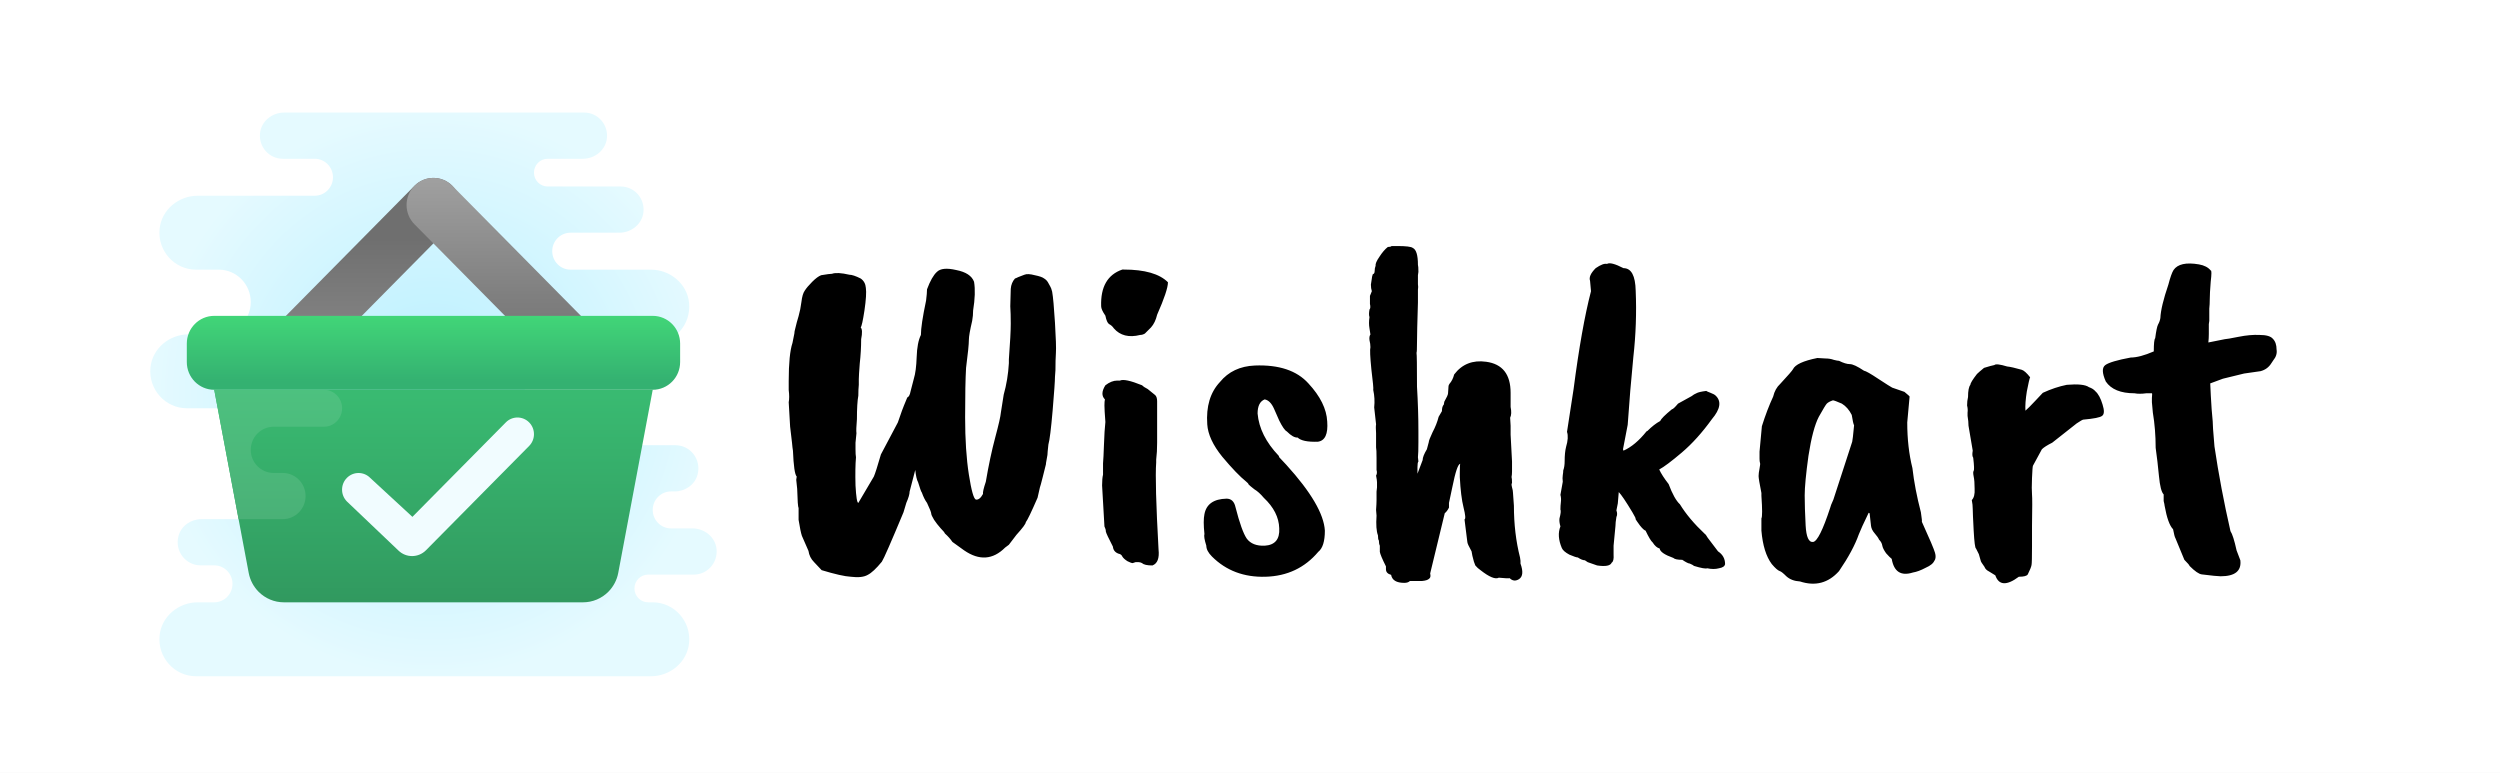 <svg width="372" height="115" viewBox="0 0 372 115" fill="none" xmlns="http://www.w3.org/2000/svg">
<rect width="372" height="115" fill="#E5E5E5"/>
<rect width="372" height="115" fill="white"/>
<path d="M144.94 41.93C145.127 43.05 145.08 44.473 144.8 46.2C144.8 46.713 144.753 47.227 144.66 47.74C144.333 49.14 144.17 50.073 144.17 50.54C144.17 51.193 144.03 52.593 143.75 54.74C143.657 56.327 143.61 58.777 143.61 62.09C143.61 65.403 143.797 68.25 144.17 70.63C144.543 73.01 144.893 74.247 145.22 74.34C145.593 74.387 145.943 74.107 146.27 73.5C146.223 73.267 146.363 72.66 146.69 71.68C147.11 69.207 147.577 67.013 148.09 65.1C148.603 63.187 148.883 61.95 148.93 61.39C148.977 61.063 149.117 60.177 149.35 58.73C149.77 57.237 150.027 55.673 150.12 54.04V53.48C150.307 50.96 150.4 49.187 150.4 48.16C150.4 47.133 150.377 46.27 150.33 45.57L150.4 42.98C150.447 42.373 150.657 41.86 151.03 41.44C151.077 41.44 151.24 41.37 151.52 41.23C151.847 41.09 152.15 40.973 152.43 40.88C152.757 40.74 153.27 40.763 153.97 40.95C154.67 41.09 155.137 41.253 155.37 41.44C155.603 41.58 155.79 41.767 155.93 42C156.07 42.233 156.187 42.443 156.28 42.63C156.373 42.77 156.467 43.027 156.56 43.4C156.7 44.193 156.84 45.733 156.98 48.02C157.12 50.307 157.167 51.8 157.12 52.5C157.073 53.2 157.05 54.063 157.05 55.09L156.98 56.07C156.98 56.677 156.863 58.357 156.63 61.11C156.397 63.817 156.187 65.497 156 66.15C155.907 66.99 155.86 67.503 155.86 67.69L155.65 68.88C155.65 69.02 155.627 69.16 155.58 69.3C155.533 69.44 155.393 70 155.16 70.98C154.927 71.913 154.787 72.427 154.74 72.52L154.39 74.06C153.457 76.207 152.873 77.42 152.64 77.7C152.64 77.933 152.173 78.563 151.24 79.59L150.12 81.06L149.56 81.48C147.74 83.3 145.71 83.44 143.47 81.9L141.72 80.64C141.44 80.22 141.067 79.8 140.6 79.38C140.553 79.24 140.343 78.983 139.97 78.61C139.597 78.19 139.27 77.77 138.99 77.35C138.71 76.883 138.57 76.58 138.57 76.44C138.57 76.253 138.36 75.717 137.94 74.83C137.66 74.457 137.403 73.943 137.17 73.29C137.077 73.197 136.89 72.683 136.61 71.75C136.423 71.423 136.283 70.817 136.19 69.93L135.35 73.15C135.35 73.523 135.187 74.083 134.86 74.83L134.44 76.23C132.573 80.71 131.5 83.16 131.22 83.58C130.38 84.607 129.68 85.26 129.12 85.54C128.56 85.867 127.72 85.96 126.6 85.82C125.713 85.773 124.267 85.447 122.26 84.84L121.14 83.65C120.673 83.183 120.393 82.623 120.3 81.97C119.833 80.897 119.507 80.15 119.32 79.73C119.18 79.31 119.017 78.517 118.83 77.35V75.6C118.737 75.46 118.667 74.503 118.62 72.73C118.527 71.983 118.48 71.54 118.48 71.4L118.55 70.91C118.27 70.63 118.083 69.347 117.99 67.06L117.92 66.57C117.92 66.43 117.897 66.197 117.85 65.87C117.803 65.543 117.71 64.75 117.57 63.49L117.36 59.85C117.453 59.383 117.453 58.777 117.36 58.03V56.7C117.36 54.04 117.547 52.15 117.92 51.03L118.2 49.63C118.2 49.443 118.247 49.187 118.34 48.86C118.48 48.253 118.643 47.647 118.83 47.04C119.017 46.387 119.157 45.687 119.25 44.94C119.343 44.147 119.507 43.587 119.74 43.26C119.973 42.887 120.347 42.443 120.86 41.93C121.373 41.417 121.817 41.09 122.19 40.95C123.03 40.81 123.567 40.74 123.8 40.74C124.313 40.553 125.177 40.6 126.39 40.88C126.763 40.88 127.323 41.067 128.07 41.44C128.537 41.767 128.793 42.233 128.84 42.84C128.933 43.493 128.863 44.613 128.63 46.2C128.397 47.74 128.21 48.58 128.07 48.72C128.303 48.953 128.327 49.537 128.14 50.47C128.14 51.637 128.07 52.85 127.93 54.11C127.837 55.323 127.79 56.093 127.79 56.42V57.26C127.743 57.68 127.72 58.217 127.72 58.87C127.58 59.617 127.51 60.783 127.51 62.37C127.417 63.443 127.393 64.143 127.44 64.47L127.3 65.87V66.85C127.3 67.41 127.323 67.807 127.37 68.04C127.277 69.113 127.253 70.513 127.3 72.24C127.393 73.967 127.533 74.83 127.72 74.83L130.03 70.91C130.217 70.49 130.567 69.393 131.08 67.62L133.6 62.86C134.113 61.367 134.417 60.527 134.51 60.34L135 59.15C135.233 59.057 135.397 58.753 135.49 58.24C135.63 57.727 135.793 57.097 135.98 56.35C136.213 55.603 136.353 54.53 136.4 53.13C136.447 51.683 136.657 50.587 137.03 49.84C137.03 48.86 137.287 47.157 137.8 44.73C137.893 43.983 137.94 43.423 137.94 43.05C138.407 41.79 138.897 40.927 139.41 40.46C139.923 39.947 140.88 39.853 142.28 40.18C143.727 40.46 144.613 41.043 144.94 41.93ZM167.211 40.11C170.338 40.11 172.531 40.74 173.791 42C173.791 42.793 173.254 44.403 172.181 46.83C171.994 47.623 171.691 48.253 171.271 48.72L170.361 49.63C170.128 49.77 169.894 49.84 169.661 49.84C167.981 50.26 166.674 49.933 165.741 48.86C165.554 48.58 165.321 48.37 165.041 48.23C164.808 48.09 164.621 47.67 164.481 46.97C164.061 46.363 163.851 45.897 163.851 45.57C163.758 42.677 164.808 40.857 167.001 40.11H167.211ZM166.651 56.63C167.118 56.397 168.214 56.63 169.941 57.33C170.128 57.517 170.408 57.703 170.781 57.89L171.901 58.8C172.088 58.987 172.181 59.29 172.181 59.71V65.87C172.181 66.803 172.134 67.643 172.041 68.39V68.81C171.901 70.723 172.018 75.04 172.391 81.76C172.531 83.067 172.228 83.86 171.481 84.14C170.688 84.14 170.174 84.023 169.941 83.79C169.754 83.697 169.591 83.65 169.451 83.65H168.961L168.541 83.79C168.401 83.79 168.144 83.697 167.771 83.51C167.398 83.277 167.141 83.043 167.001 82.81C166.908 82.577 166.721 82.437 166.441 82.39C165.928 82.203 165.648 81.853 165.601 81.34C164.948 80.08 164.598 79.333 164.551 79.1C164.551 78.867 164.481 78.61 164.341 78.33L163.991 72.24C163.991 71.54 164.038 71.003 164.131 70.63V68.95C164.178 68.437 164.224 67.503 164.271 66.15C164.318 64.75 164.388 63.63 164.481 62.79C164.388 61.577 164.341 60.76 164.341 60.34C164.341 59.92 164.364 59.617 164.411 59.43C163.898 58.917 163.921 58.217 164.481 57.33C165.088 56.863 165.671 56.63 166.231 56.63H166.651ZM181.53 56.84C182.79 55.3 184.517 54.483 186.71 54.39C190.304 54.25 192.964 55.137 194.69 57.05C196.464 58.963 197.397 60.853 197.49 62.72C197.63 64.587 197.164 65.59 196.09 65.73C194.55 65.777 193.547 65.567 193.08 65.1C192.66 65.147 192.124 64.843 191.47 64.19C191.19 64.05 190.817 63.513 190.35 62.58L189.58 60.83C189.207 59.99 188.74 59.523 188.18 59.43C187.48 59.71 187.13 60.41 187.13 61.53C187.317 63.723 188.367 65.823 190.28 67.83C190.28 67.83 190.304 67.9 190.35 68.04C190.444 68.133 190.794 68.507 191.4 69.16C195.087 73.22 197 76.487 197.14 78.96C197.14 80.547 196.814 81.597 196.16 82.11C194.154 84.49 191.54 85.727 188.32 85.82C185.1 85.913 182.44 84.91 180.34 82.81C179.78 82.25 179.5 81.713 179.5 81.2C179.22 80.313 179.127 79.73 179.22 79.45C179.08 78.143 179.08 77.163 179.22 76.51C179.5 75.017 180.597 74.247 182.51 74.2C183.21 74.2 183.654 74.62 183.84 75.46C184.447 77.84 185.007 79.403 185.52 80.15C186.08 80.897 186.967 81.247 188.18 81.2C189.72 81.107 190.444 80.243 190.35 78.61C190.304 76.977 189.534 75.46 188.04 74.06C187.574 73.5 187.107 73.08 186.64 72.8C186.22 72.473 185.94 72.24 185.8 72.1C185.754 71.96 185.637 71.82 185.45 71.68C184.517 70.933 183.327 69.697 181.88 67.97C180.48 66.243 179.734 64.633 179.64 63.14C179.454 60.48 180.084 58.38 181.53 56.84ZM203.989 42.35L204.129 41.44C204.129 41.3 204.176 41.09 204.269 40.81C204.456 40.763 204.549 40.6 204.549 40.32C204.549 40.04 204.596 39.783 204.689 39.55C204.643 39.27 204.829 38.827 205.249 38.22C205.669 37.567 206.089 37.077 206.509 36.75C206.789 36.75 206.976 36.703 207.069 36.61H207.909C209.216 36.61 209.986 36.703 210.219 36.89C210.733 37.123 210.989 37.963 210.989 39.41C211.036 39.55 211.059 39.9 211.059 40.46L210.989 40.95V41.51C210.989 41.743 210.989 42 210.989 42.28C211.036 42.56 211.036 42.84 210.989 43.12V45.01C210.896 47.997 210.849 49.98 210.849 50.96C210.849 51.893 210.826 52.407 210.779 52.5C210.826 52.733 210.849 54.413 210.849 57.54C210.989 59.873 211.059 62.09 211.059 64.19V65.8C211.059 66.873 211.036 67.62 210.989 68.04L211.059 68.67C210.966 68.763 210.919 69.043 210.919 69.51V70.49L211.689 68.46C211.689 68.087 211.899 67.55 212.319 66.85L212.599 65.8C212.599 65.613 212.786 65.123 213.159 64.33C213.579 63.537 213.883 62.767 214.069 62.02L214.559 61.18C214.559 60.713 214.653 60.387 214.839 60.2L214.909 59.78C215.283 59.127 215.469 58.707 215.469 58.52L215.539 57.47C215.539 57.377 215.586 57.26 215.679 57.12C216.006 56.747 216.239 56.28 216.379 55.72C217.546 54.18 219.133 53.55 221.139 53.83C223.566 54.157 224.779 55.697 224.779 58.45V60.55C224.919 61.25 224.896 61.787 224.709 62.16L224.779 63.35V64.68L224.989 68.67V70.14C224.989 70.467 224.966 70.747 224.919 70.98C224.966 71.12 224.989 71.423 224.989 71.89C224.896 71.937 224.896 72.147 224.989 72.52C225.083 72.847 225.129 73.103 225.129 73.29C225.129 73.43 225.176 74.083 225.269 75.25C225.269 78.003 225.573 80.57 226.179 82.95L226.249 83.44V83.86C226.669 85.027 226.599 85.797 226.039 86.17C225.526 86.497 225.059 86.45 224.639 86.03C224.499 86.077 223.963 86.053 223.029 85.96C222.516 86.24 221.606 85.867 220.299 84.84C220.019 84.653 219.763 84.42 219.529 84.14C219.483 84.047 219.413 83.86 219.319 83.58C219.133 82.927 219.016 82.413 218.969 82.04C218.549 81.293 218.339 80.827 218.339 80.64L217.919 77.28C218.106 77.233 218.059 76.65 217.779 75.53C217.499 74.41 217.313 72.893 217.219 70.98V70.35C217.219 69.463 217.243 69.02 217.289 69.02C216.963 69.02 216.566 70.187 216.099 72.52L215.609 74.83V75.53C215.423 75.903 215.213 76.183 214.979 76.37L212.809 85.33C212.903 85.703 212.856 85.96 212.669 86.1C212.483 86.287 212.133 86.403 211.619 86.45H209.799C209.613 86.637 209.333 86.73 208.959 86.73C207.793 86.73 207.139 86.333 206.999 85.54C206.486 85.4 206.229 85.12 206.229 84.7V84.28C205.669 83.16 205.366 82.437 205.319 82.11C205.319 81.783 205.319 81.48 205.319 81.2C205.226 81.013 205.179 80.757 205.179 80.43C205.086 80.337 205.039 80.08 205.039 79.66C204.806 79.053 204.736 78.073 204.829 76.72L204.759 75.88C204.806 75.227 204.829 74.737 204.829 74.41V73.15L204.899 72.52V71.75C204.899 71.563 204.853 71.237 204.759 70.77C204.899 70.537 204.923 70.257 204.829 69.93V68.18C204.829 67.293 204.806 66.757 204.759 66.57V64.47C204.713 63.817 204.713 63.373 204.759 63.14L204.479 60.62C204.573 59.733 204.526 58.87 204.339 58.03C204.386 57.843 204.293 56.817 204.059 54.95C203.873 53.083 203.826 51.987 203.919 51.66C203.919 51.333 203.873 50.983 203.779 50.61C203.733 50.237 203.779 49.957 203.919 49.77C203.919 49.723 203.873 49.42 203.779 48.86C203.686 48.347 203.686 47.787 203.779 47.18C203.686 46.947 203.686 46.573 203.779 46.06C203.919 45.92 203.943 45.64 203.849 45.22V44.03L204.129 43.33C204.036 43.05 203.989 42.723 203.989 42.35ZM241.571 39.9C242.737 39.9 243.344 41.02 243.391 43.26C243.531 46.527 243.414 49.817 243.041 53.13C242.714 56.443 242.434 59.803 242.201 63.21L241.501 66.85L241.571 67.06C242.737 66.547 243.881 65.59 245.001 64.19L245.141 64.12C245.794 63.467 246.424 62.977 247.031 62.65C247.171 62.323 247.754 61.74 248.781 60.9C248.921 60.9 249.224 60.62 249.691 60.06C250.811 59.453 251.487 59.08 251.721 58.94C251.954 58.753 252.187 58.613 252.421 58.52C252.654 58.38 253.144 58.263 253.891 58.17C253.937 58.217 254.147 58.31 254.521 58.45C254.894 58.59 255.151 58.73 255.291 58.87C256.177 59.71 255.991 60.877 254.731 62.37C253.284 64.377 251.791 66.033 250.251 67.34C248.711 68.647 247.591 69.487 246.891 69.86C247.171 70.467 247.637 71.19 248.291 72.03C248.851 73.523 249.411 74.527 249.971 75.04C250.857 76.487 252.094 77.957 253.681 79.45C253.774 79.497 253.914 79.683 254.101 80.01C254.334 80.337 254.847 81.013 255.641 82.04C256.341 82.507 256.691 83.137 256.691 83.93C256.644 84.257 256.341 84.467 255.781 84.56C255.267 84.7 254.684 84.7 254.031 84.56C253.797 84.653 253.144 84.537 252.071 84.21C251.977 84.117 251.767 84 251.441 83.86C251.254 83.86 250.881 83.673 250.321 83.3C249.621 83.3 249.177 83.207 248.991 83.02C247.684 82.553 247.007 82.087 246.961 81.62C246.587 81.527 246.237 81.223 245.911 80.71C245.677 80.523 245.327 79.94 244.861 78.96C244.674 78.913 244.394 78.657 244.021 78.19C243.647 77.677 243.437 77.373 243.391 77.28C243.391 77.14 243.344 77 243.251 76.86C243.157 76.673 243.041 76.463 242.901 76.23C241.921 74.597 241.244 73.593 240.871 73.22L240.731 74.9L240.521 75.95C240.661 76.323 240.661 76.65 240.521 76.93C240.427 77.49 240.381 77.933 240.381 78.26L240.101 81.2V82.53C240.147 83.183 240.054 83.58 239.821 83.72C239.634 84.187 238.911 84.327 237.651 84.14L236.251 83.65L235.831 83.37C235.551 83.37 235.201 83.23 234.781 82.95C234.594 82.95 234.174 82.81 233.521 82.53C232.914 82.203 232.541 81.877 232.401 81.55C231.887 80.337 231.817 79.263 232.191 78.33C232.051 77.863 232.004 77.467 232.051 77.14C232.237 76.44 232.284 75.997 232.191 75.81C232.191 75.437 232.214 75.063 232.261 74.69C232.307 74.317 232.284 73.967 232.191 73.64C232.284 73.173 232.401 72.52 232.541 71.68C232.494 71.307 232.494 70.98 232.541 70.7C232.587 70.42 232.611 70.187 232.611 70C232.751 69.627 232.821 69.16 232.821 68.6C232.821 67.76 232.891 67.06 233.031 66.5C233.311 65.567 233.357 64.82 233.171 64.26L234.151 57.89C234.944 51.777 235.807 46.923 236.741 43.33L236.601 41.79C236.414 41.277 236.694 40.647 237.441 39.9C238.187 39.387 238.747 39.177 239.121 39.27C239.494 39.037 240.311 39.247 241.571 39.9ZM275.608 65.73C275.655 65.59 275.748 64.773 275.888 63.28C275.795 63.14 275.678 62.627 275.538 61.74C275.165 60.993 274.675 60.433 274.068 60.06C273.321 59.733 272.878 59.57 272.738 59.57C272.318 59.71 272.015 59.873 271.828 60.06C271.688 60.2 271.291 60.853 270.638 62.02C270.031 63.187 269.518 65.123 269.098 67.83C268.725 70.537 268.538 72.497 268.538 73.71C268.538 74.923 268.585 76.417 268.678 78.19C268.771 79.917 269.145 80.733 269.798 80.64C270.405 80.547 271.245 78.867 272.318 75.6C272.365 75.367 272.528 74.947 272.808 74.34L275.608 65.73ZM283.798 62.86C283.798 65.333 284.055 67.597 284.568 69.65C284.801 71.703 285.221 73.897 285.828 76.23C285.968 77.163 286.015 77.63 285.968 77.63C287.135 80.197 287.788 81.737 287.928 82.25C288.068 82.717 288.045 83.113 287.858 83.44V83.37C287.718 83.79 287.275 84.163 286.528 84.49C285.828 84.863 285.198 85.097 284.638 85.19C282.865 85.75 281.815 85.073 281.488 83.16C281.301 83.02 281.021 82.74 280.648 82.32C280.321 81.853 280.135 81.48 280.088 81.2C280.041 80.873 279.878 80.57 279.598 80.29C279.505 80.057 279.295 79.753 278.968 79.38C278.641 79.007 278.455 78.633 278.408 78.26L278.198 76.37L278.058 76.3C277.311 77.84 276.821 78.913 276.588 79.52C276.028 81.107 275.048 82.927 273.648 84.98C272.061 86.753 270.125 87.267 267.838 86.52C266.998 86.473 266.321 86.217 265.808 85.75C265.341 85.283 265.015 85.027 264.828 84.98C264.548 84.887 264.151 84.537 263.638 83.93C262.798 82.81 262.285 81.153 262.098 78.96V77.14C262.238 76.907 262.238 75.787 262.098 73.78V73.36C261.818 71.96 261.678 71.12 261.678 70.84C261.678 70.56 261.725 70.187 261.818 69.72C261.911 69.253 261.935 68.973 261.888 68.88C261.841 68.74 261.818 68.53 261.818 68.25V67.2L262.168 63.42C262.681 61.787 263.241 60.317 263.848 59.01C264.035 58.217 264.385 57.587 264.898 57.12C266.065 55.86 266.695 55.137 266.788 54.95C267.115 54.25 268.328 53.69 270.428 53.27L271.618 53.34C272.085 53.34 272.505 53.41 272.878 53.55C273.251 53.643 273.508 53.69 273.648 53.69C274.301 54.017 274.838 54.18 275.258 54.18C275.678 54.18 276.378 54.507 277.358 55.16C277.638 55.207 278.338 55.603 279.458 56.35C280.671 57.143 281.371 57.587 281.558 57.68L283.378 58.31C283.891 58.73 284.148 58.963 284.148 59.01C284.148 59.057 284.031 60.34 283.798 62.86ZM292.913 63.35C292.913 62.93 292.867 62.44 292.773 61.88V61.39C292.82 61.063 292.797 60.713 292.703 60.34C292.703 59.873 292.75 59.453 292.843 59.08C292.843 58.147 292.96 57.54 293.193 57.26C293.193 57.027 293.52 56.49 294.173 55.65C294.36 55.463 294.71 55.16 295.223 54.74C295.97 54.507 296.483 54.367 296.763 54.32C296.95 54.133 297.58 54.203 298.653 54.53C299.12 54.577 299.843 54.74 300.823 55.02C301.15 55.113 301.57 55.487 302.083 56.14C301.99 56.327 301.827 57.027 301.593 58.24C301.407 59.407 301.337 60.363 301.383 61.11C301.663 60.877 302.153 60.387 302.853 59.64C303.553 58.893 303.927 58.497 303.973 58.45C305.187 57.89 306.377 57.493 307.543 57.26C309.223 57.12 310.32 57.237 310.833 57.61C311.253 57.75 311.58 57.96 311.813 58.24C312.233 58.613 312.583 59.267 312.863 60.2C313.143 61.087 313.12 61.647 312.793 61.88C312.513 62.113 311.58 62.3 309.993 62.44C309.9 62.44 309.573 62.627 309.013 63L305.373 65.87C304.627 66.243 304.113 66.57 303.833 66.85L302.503 69.3C302.457 69.393 302.41 70 302.363 71.12C302.317 72.24 302.317 73.057 302.363 73.57C302.41 74.037 302.41 75.6 302.363 78.26V81.27C302.363 82.903 302.34 83.837 302.293 84.07C302.247 84.35 302.06 84.817 301.733 85.47C301.593 85.703 301.15 85.82 300.403 85.82C298.583 87.173 297.417 87.103 296.903 85.61L295.993 85.05C295.62 84.863 295.387 84.63 295.293 84.35C294.92 83.837 294.733 83.533 294.733 83.44L294.453 82.46L294.033 81.62C293.893 81.573 293.777 80.687 293.683 78.96C293.59 77.187 293.543 76.113 293.543 75.74C293.543 75.32 293.497 74.877 293.403 74.41C293.73 74.083 293.87 73.523 293.823 72.73C293.823 71.937 293.777 71.33 293.683 70.91C293.59 70.443 293.59 70.163 293.683 70.07C293.777 69.93 293.753 69.277 293.613 68.11C293.473 67.923 293.45 67.573 293.543 67.06L292.913 63.35ZM328.953 41.93C328.859 43.097 328.813 43.96 328.813 44.52C328.813 45.033 328.789 45.5 328.743 45.92V47.74L328.673 48.23V49.7C328.673 50.12 328.649 50.54 328.603 50.96L331.052 50.47C331.239 50.47 331.916 50.353 333.083 50.12C334.249 49.887 335.299 49.793 336.233 49.84C337.213 49.84 337.866 50.027 338.193 50.4C338.566 50.773 338.753 51.31 338.753 52.01C338.846 52.57 338.683 53.107 338.263 53.62L337.983 54.04C337.609 54.647 337.073 55.043 336.373 55.23L333.923 55.58L330.773 56.35L328.883 57.05C328.929 58.217 328.999 59.5 329.093 60.9C329.233 62.3 329.303 63.28 329.303 63.84L329.513 66.43C330.119 70.537 330.913 74.737 331.893 79.03C332.173 79.45 332.476 80.407 332.803 81.9L333.363 83.37C333.549 84.957 332.569 85.75 330.423 85.75C330.049 85.75 329.116 85.657 327.623 85.47C327.203 85.423 326.596 85.003 325.803 84.21C325.803 84.117 325.546 83.813 325.033 83.3L323.703 80.08C323.609 79.94 323.493 79.497 323.352 78.75C322.839 78.237 322.419 77.07 322.093 75.25C322.093 75.157 322.046 74.923 321.953 74.55V73.57C321.626 73.243 321.393 72.333 321.253 70.84C321.113 69.347 320.949 67.947 320.763 66.64C320.763 64.82 320.623 63.07 320.343 61.39L320.203 59.85V59.22C320.249 58.753 320.249 58.52 320.203 58.52H319.363C318.663 58.613 318.079 58.613 317.613 58.52C315.559 58.52 314.136 57.937 313.343 56.77C312.782 55.51 312.759 54.693 313.273 54.32C313.786 53.947 315.046 53.573 317.053 53.2C317.939 53.2 319.083 52.897 320.483 52.29C320.483 51.123 320.553 50.47 320.693 50.33C320.833 49.257 320.973 48.58 321.113 48.3C321.299 47.973 321.416 47.647 321.463 47.32C321.509 46.2 321.906 44.543 322.653 42.35C322.933 41.277 323.189 40.553 323.423 40.18C324.029 39.293 325.289 39.013 327.203 39.34C327.996 39.48 328.579 39.783 328.953 40.25C329.093 40.203 329.093 40.763 328.953 41.93Z" fill="black"/>
<path d="M103.048 78.625H99.844C98.342 78.625 97.125 77.394 97.125 75.875C97.125 74.356 98.342 73.125 99.844 73.125H100.404C101.952 73.125 103.397 72.134 103.798 70.621C104.404 68.335 102.693 66.25 100.523 66.25H78.094V51.125H97.125C100.299 51.125 102.862 48.337 102.534 45.061C102.248 42.208 99.704 40.125 96.868 40.125H84.891C83.388 40.125 82.172 38.894 82.172 37.375C82.172 35.856 83.388 34.625 84.891 34.625H92.173C93.951 34.625 95.57 33.331 95.748 31.542C95.952 29.484 94.36 27.75 92.367 27.75H81.492C80.367 27.75 79.453 26.826 79.453 25.688C79.453 24.549 80.367 23.625 81.492 23.625H86.735C88.513 23.625 90.132 22.331 90.311 20.542C90.514 18.484 88.922 16.75 86.93 16.75H42.265C40.487 16.75 38.868 18.044 38.69 19.833C38.486 21.891 40.078 23.625 42.07 23.625H46.828C48.33 23.625 49.547 24.856 49.547 26.375C49.547 27.894 48.33 29.125 46.828 29.125H29.413C26.578 29.125 24.033 31.207 23.747 34.061C23.42 37.337 25.982 40.125 29.156 40.125H32.555C35.182 40.125 37.312 42.28 37.312 44.938C37.312 47.595 35.182 49.75 32.555 49.75H28.054C25.218 49.75 22.673 51.832 22.388 54.686C22.06 57.962 24.623 60.75 27.797 60.75H50.906V77.25H29.956C28.407 77.25 26.962 78.241 26.561 79.754C25.955 82.04 27.666 84.125 29.836 84.125H31.875C33.377 84.125 34.594 85.356 34.594 86.875C34.594 88.394 33.377 89.625 31.875 89.625H29.413C26.578 89.625 24.033 91.707 23.747 94.561C23.42 97.837 25.982 100.625 29.156 100.625H96.868C99.704 100.625 102.248 98.543 102.534 95.689C102.862 92.413 100.299 89.625 97.125 89.625H96.445C95.32 89.625 94.406 88.701 94.406 87.562C94.406 86.424 95.32 85.5 96.445 85.5H103.242C105.235 85.5 106.827 83.766 106.623 81.708C106.446 79.919 104.826 78.625 103.048 78.625L103.048 78.625Z" fill="url(#paint0_radial)"/>
<path d="M40.031 55.25C38.472 53.673 38.472 51.115 40.031 49.538L61.667 27.654C63.226 26.077 65.755 26.077 67.314 27.654C68.873 29.231 68.873 31.788 67.314 33.365L45.678 55.25C44.119 56.827 41.59 56.827 40.031 55.25L40.031 55.25Z" fill="url(#paint1_linear)"/>
<path d="M90.319 56.635C91.878 55.057 91.878 52.5 90.319 50.923L67.314 27.654C65.755 26.077 63.226 26.077 61.667 27.654C60.108 29.231 60.108 31.788 61.667 33.365L84.673 56.635C86.232 58.212 88.759 58.212 90.319 56.635V56.635Z" fill="url(#paint2_linear)"/>
<path d="M97.125 58H31.875C29.622 58 27.797 56.153 27.797 53.875V51.125C27.797 48.847 29.622 47 31.875 47H97.125C99.377 47 101.203 48.847 101.203 51.125V53.875C101.203 56.153 99.377 58 97.125 58Z" fill="url(#paint3_linear)"/>
<path d="M86.763 89.625H42.237C40.825 89.625 39.471 89.057 38.472 88.048C37.716 87.283 37.206 86.308 37.007 85.247L31.875 58H97.125L91.995 85.247C91.795 86.308 91.284 87.285 90.529 88.048C89.53 89.057 88.175 89.625 86.763 89.625Z" fill="url(#paint4_linear)"/>
<path d="M42.07 77.25C43.948 77.25 45.469 75.711 45.469 73.812C45.469 71.914 43.948 70.375 42.07 70.375H40.711C38.834 70.375 37.312 68.836 37.312 66.938C37.312 65.039 38.834 63.5 40.711 63.5H48.188C49.69 63.5 50.906 62.269 50.906 60.75C50.906 59.231 49.69 58 48.188 58H31.875L35.501 77.25H42.07Z" fill="url(#paint5_linear)"/>
<path d="M75.269 62.851L61.367 76.908L55.084 71.108C54.127 70.14 52.576 70.14 51.62 71.108L51.617 71.111C50.66 72.077 50.66 73.646 51.617 74.614L59.296 81.928C60.449 83.035 62.264 83.013 63.388 81.876L78.737 66.356C79.694 65.389 79.694 63.82 78.737 62.852L78.734 62.85C77.777 61.883 76.226 61.883 75.269 62.851H75.269Z" fill="#F1FCFF"/>
<defs>
<radialGradient id="paint0_radial" cx="0" cy="0" r="1" gradientUnits="userSpaceOnUse" gradientTransform="translate(64.5 58.688) scale(41.802 42.283)">
<stop stop-color="#B8EFFF"/>
<stop offset="0.642" stop-color="#D4F6FF"/>
<stop offset="1" stop-color="#E5FAFF"/>
</radialGradient>
<linearGradient id="paint1_linear" x1="53.673" y1="65.418" x2="53.673" y2="35.457" gradientUnits="userSpaceOnUse">
<stop stop-color="#A4A4A4"/>
<stop offset="0.63" stop-color="#7F7F7F"/>
<stop offset="1" stop-color="#6F6F6F"/>
</linearGradient>
<linearGradient id="paint2_linear" x1="75.993" y1="24.317" x2="75.993" y2="55.663" gradientUnits="userSpaceOnUse">
<stop stop-color="#A4A4A4"/>
<stop offset="0.63" stop-color="#7F7F7F"/>
<stop offset="1" stop-color="#6F6F6F"/>
</linearGradient>
<linearGradient id="paint3_linear" x1="64.5" y1="46.579" x2="64.5" y2="56.842" gradientUnits="userSpaceOnUse">
<stop stop-color="#42D778"/>
<stop offset="0.996" stop-color="#34B171"/>
<stop offset="1" stop-color="#34B171"/>
</linearGradient>
<linearGradient id="paint4_linear" x1="64.5" y1="89.625" x2="64.5" y2="43.389" gradientUnits="userSpaceOnUse">
<stop stop-color="#31995F"/>
<stop offset="0.093" stop-color="#329E62"/>
<stop offset="0.666" stop-color="#39BA71"/>
<stop offset="1" stop-color="#3BC477"/>
</linearGradient>
<linearGradient id="paint5_linear" x1="41.391" y1="77.25" x2="41.391" y2="58" gradientUnits="userSpaceOnUse">
<stop stop-color="#4AB177"/>
<stop offset="1" stop-color="#4DC17F"/>
</linearGradient>
</defs>
</svg>
